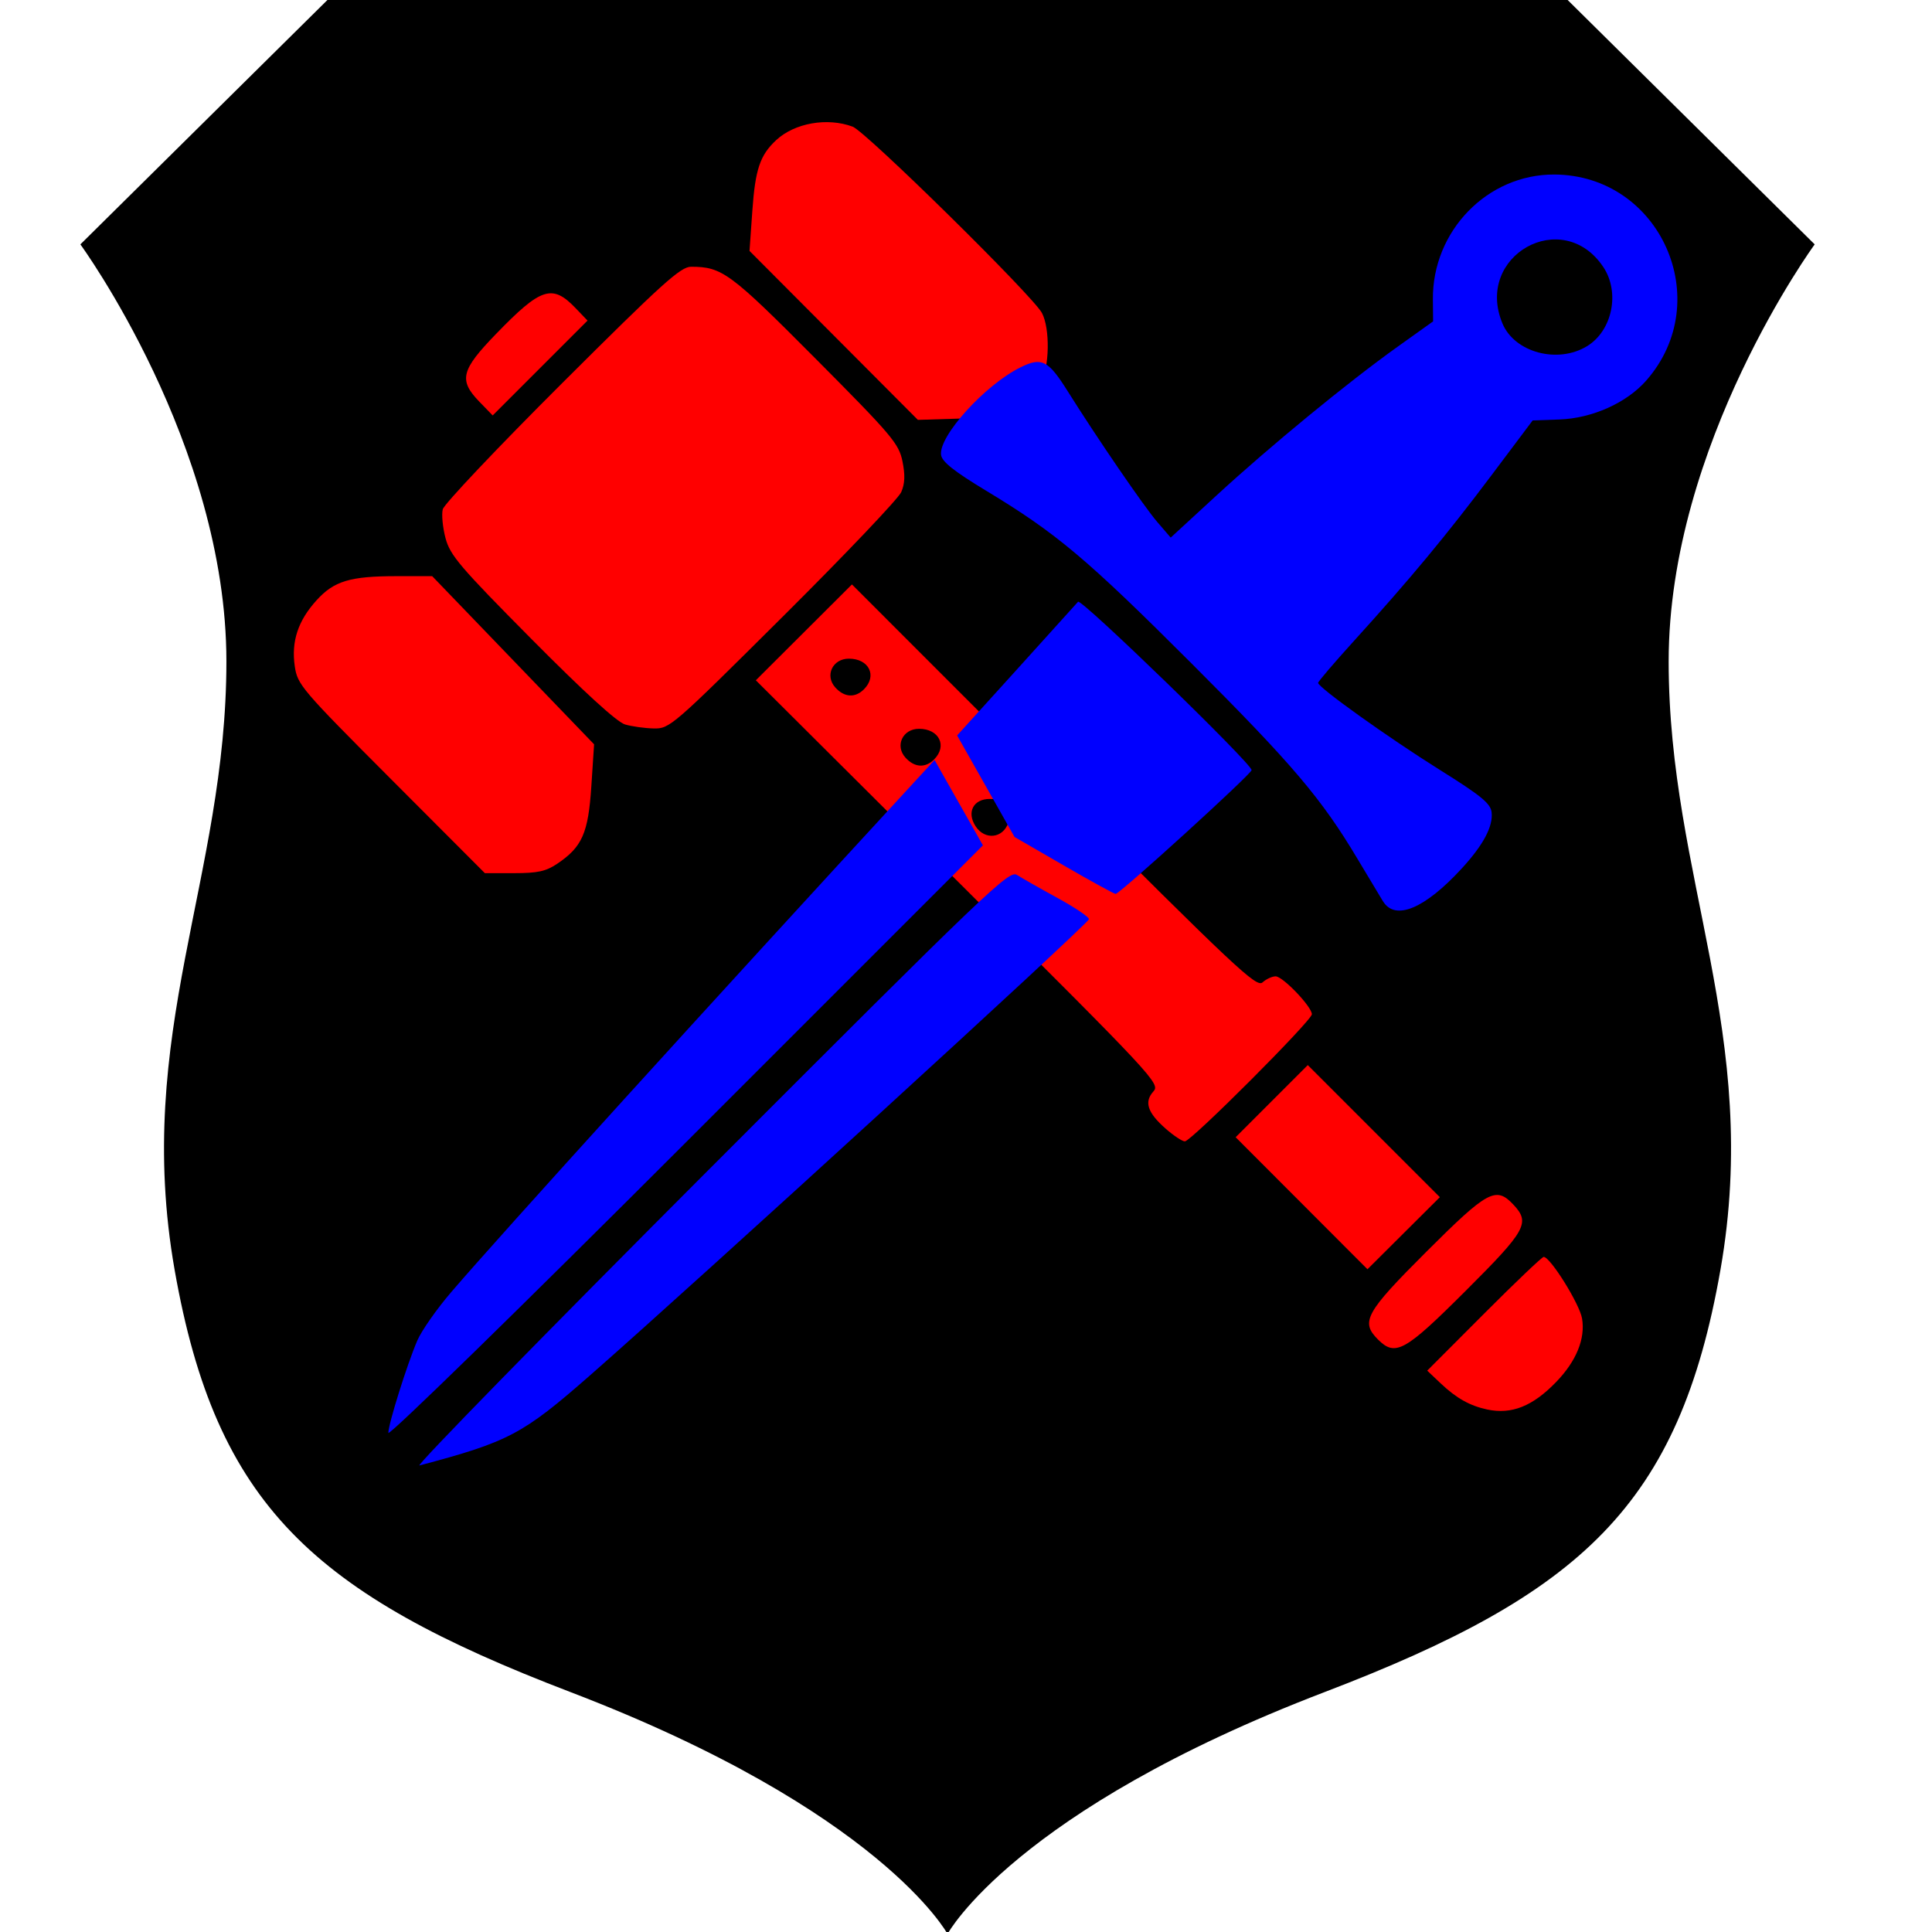 <?xml version="1.0" encoding="UTF-8" standalone="no"?>
<svg
   version="1.1"
   x="0px"
   y="0px"
   viewBox="0 0 24 24"
   enable-background="new 0 0 100 100"
   xml:space="preserve"
   id="svg287"
   sodipodi:docname="icon.svg"
   inkscape:version="1.1.2 (0a00cf5339, 2022-02-04)"
   width="24"
   height="24"
   xmlns:inkscape="http://www.inkscape.org/namespaces/inkscape"
   xmlns:sodipodi="http://sodipodi.sourceforge.net/DTD/sodipodi-0.dtd"
   xmlns="http://www.w3.org/2000/svg"
   xmlns:svg="http://www.w3.org/2000/svg"><defs
     id="defs291" /><sodipodi:namedview
     id="namedview289"
     pagecolor="#ffffff"
     bordercolor="#666666"
     borderopacity="1.0"
     inkscape:pageshadow="2"
     inkscape:pageopacity="0.0"
     inkscape:pagecheckerboard="0"
     showgrid="false"
     inkscape:snap-grids="true"
     inkscape:zoom="13.92"
     inkscape:cx="4.4899425"
     inkscape:cy="0.96982759"
     inkscape:window-width="1920"
     inkscape:window-height="1044"
     inkscape:window-x="1920"
     inkscape:window-y="1080"
     inkscape:window-maximized="1"
     inkscape:current-layer="svg287" /><g
     id="g1952"
     transform="matrix(0.267,0,0,0.267,-1.671,-0.734)"><g
       id="g281"
       transform="translate(0.343,-2.273)"><path
         d="M 90.345,16.392 78.829,5 H 50 21.171 L 9.655,16.392 c 0,0 6.794,9.295 6.794,19.4 0,10.105 -4.336,17.35 -2.409,28.313 1.927,10.963 6.46,15.068 18.406,19.638 C 46.901,89.272 50,95 50,95 50,95 53.099,89.272 67.554,83.743 79.501,79.173 84.033,75.068 85.96,64.105 87.887,53.142 83.551,45.897 83.551,35.792 c 0,-10.105 6.794,-19.4 6.794,-19.4 z"
         id="path279" /></g><g
       id="g1735"
       transform="matrix(0.668,0,0,0.668,-76.671,-14.883)"><path
         style="fill:#ff0000;stroke:none;stroke-width:0.287"
         d="m 167.672,76.85 c -0.557,-0.164 -2.854,-2.262 -6.499,-5.937 -4.996,-5.037 -5.678,-5.837 -5.997,-7.036 -0.198,-0.744 -0.284,-1.649 -0.192,-2.011 0.092,-0.362 3.83,-4.311 8.307,-8.776 6.997,-6.978 8.259,-8.118 8.99,-8.116 2.158,0.004 2.714,0.414 8.655,6.387 5.334,5.363 5.814,5.93 6.065,7.158 0.196,0.963 0.172,1.562 -0.087,2.155 -0.198,0.452 -3.902,4.345 -8.232,8.652 -7.713,7.672 -7.896,7.83 -9.01,7.805 -0.626,-0.014 -1.525,-0.14 -1.999,-0.28 z"
         id="path966" /><path
         style="fill:#ff0000;stroke-width:0.287"
         d="m 151.393,80.675 c -6.263,-6.277 -6.531,-6.591 -6.717,-7.881 -0.249,-1.723 0.223,-3.157 1.508,-4.579 1.222,-1.352 2.332,-1.689 5.58,-1.691 l 2.482,-0.002 5.639,5.857 5.639,5.857 -0.192,2.931 c -0.214,3.258 -0.636,4.216 -2.379,5.39 -0.782,0.527 -1.364,0.653 -3.003,0.653 h -2.034 z"
         id="path1042" /><path
         style="fill:#ff0000;stroke-width:0.287"
         d="m 205.34,105.011 c -1.272,-1.117 -1.521,-1.866 -0.863,-2.594 0.492,-0.543 0.12,-0.942 -13.591,-14.599 l -14.097,-14.041 3.347,-3.338 3.347,-3.338 14.066,14.069 c 12.661,12.663 14.113,14.027 14.531,13.648 0.256,-0.231 0.666,-0.421 0.912,-0.421 0.502,0 2.525,2.115 2.525,2.639 0,0.436 -8.411,8.855 -8.846,8.855 -0.181,0 -0.78,-0.396 -1.331,-0.88 z M 194.369,83.71 c 0.347,-0.994 -0.175,-1.669 -1.29,-1.669 -1.142,0 -1.622,0.929 -0.983,1.904 0.641,0.979 1.895,0.849 2.274,-0.235 z m -5.165,-4.42 c 0.94,-0.94 0.353,-2.135 -1.049,-2.135 -1.14,0 -1.694,1.181 -0.943,2.01 0.626,0.692 1.378,0.739 1.992,0.124 z m -4.885,-4.885 c 0.94,-0.94 0.353,-2.135 -1.049,-2.135 -1.14,0 -1.694,1.181 -0.943,2.01 0.626,0.692 1.378,0.739 1.992,0.124 z"
         id="path1081" /><path
         style="fill:#ff0000;stroke-width:0.287"
         d="m 214.797,110.199 -4.59,-4.597 2.512,-2.512 2.512,-2.512 4.6,4.6 4.6,4.6 -2.521,2.51 -2.521,2.51 z"
         id="path1120" /><path
         style="fill:#ff0000;stroke-width:0.287"
         d="m 220.115,119.684 c -1.223,-1.223 -0.86,-1.878 3.38,-6.11 4.266,-4.258 4.842,-4.57 6.053,-3.282 1.196,1.273 0.912,1.786 -3.33,6.02 -4.237,4.229 -4.887,4.588 -6.103,3.373 z"
         id="path1159" /><path
         style="fill:#ff0000;stroke-width:0.287"
         d="m 227.73,124.566 c -1.21,-0.258 -2.148,-0.785 -3.239,-1.817 l -0.94,-0.89 3.953,-3.961 c 2.174,-2.178 4.045,-3.961 4.157,-3.961 0.462,0 2.502,3.272 2.674,4.289 0.238,1.411 -0.397,2.969 -1.806,4.426 -1.634,1.69 -3.103,2.276 -4.799,1.914 z"
         id="path1198" /><path
         style="fill:#ff0000;stroke-width:0.287"
         d="m 182.212,49.755 -5.863,-5.883 0.196,-2.784 c 0.204,-2.905 0.534,-3.883 1.661,-4.933 1.284,-1.195 3.559,-1.596 5.325,-0.939 0.923,0.343 12.557,11.793 13.184,12.975 0.578,1.088 0.53,3.821 -0.085,4.862 -0.273,0.463 -1.005,1.194 -1.627,1.625 -1.018,0.706 -1.417,0.792 -4.029,0.872 l -2.899,0.089 z"
         id="path1237" /><path
         style="fill:#ff0000;stroke-width:0.287"
         d="m 157.535,54.376 c -1.456,-1.503 -1.286,-2.196 1.158,-4.721 3.137,-3.241 3.918,-3.494 5.543,-1.798 l 0.831,0.867 -3.303,3.303 -3.303,3.303 z"
         id="path1276" /></g><g
       id="g1725"
       transform="matrix(0.672,0,0,0.672,-48.088,34.984)"><path
         style="fill:#0000ff;stroke-width:0.287"
         d="m 154.508,11.942 -3.394,-1.962 -1.988,-3.515 -1.988,-3.515 4.071,-4.492 c 2.239,-2.471 4.175,-4.615 4.303,-4.764 0.214,-0.25 12.016,11.198 12.016,11.655 0,0.263 -9.151,8.593 -9.417,8.572 -0.115,-0.009 -1.737,-0.899 -3.604,-1.978 z"
         id="path1352" /><path
         style="fill:#0000ff;stroke-width:0.287"
         d="m 176.627,14.44 c -0.219,-0.356 -1.013,-1.679 -1.766,-2.942 -2.49,-4.177 -4.5,-6.544 -11.482,-13.523 -7.29,-7.287 -9.354,-9.022 -14.241,-11.975 -2.203,-1.331 -3.042,-1.996 -3.11,-2.466 -0.186,-1.294 3.034,-4.851 5.493,-6.068 1.472,-0.728 1.923,-0.501 3.27,1.646 2.038,3.25 5.277,7.979 6.195,9.047 l 0.939,1.092 3.161,-2.908 c 3.742,-3.442 9.084,-7.83 12.532,-10.294 l 2.475,-1.768 -0.015,-1.509 c -0.047,-4.747 3.774,-8.681 8.408,-8.658 7.341,0.036 11.22,8.733 6.364,14.264 -1.358,1.546 -3.735,2.613 -6.005,2.695 l -1.859,0.067 -2.87,3.822 c -3.104,4.134 -5.624,7.168 -9.503,11.444 -1.362,1.501 -2.479,2.808 -2.481,2.903 -0.007,0.313 4.884,3.809 8.435,6.03 2.846,1.779 3.503,2.317 3.576,2.926 0.116,0.97 -0.565,2.257 -2.053,3.88 -2.563,2.796 -4.62,3.66 -5.46,2.293 z m 14.123,-38.441 c 1.754,-1.069 2.299,-3.726 1.126,-5.482 -2.818,-4.218 -8.943,-0.786 -6.98,3.912 0.839,2.007 3.824,2.808 5.854,1.57 z"
         id="path1391" /><path
         style="fill:#0000ff;stroke-width:0.287"
         d="m 130.02,32.938 c 19.304,-19.33 20.72,-20.684 21.264,-20.33 0.321,0.208 1.592,0.931 2.824,1.605 1.232,0.674 2.202,1.334 2.155,1.465 -0.147,0.415 -27.176,25.124 -34.568,31.601 -4.634,4.06 -5.613,4.577 -11.782,6.214 -0.316,0.084 8.732,-9.166 20.106,-20.556 z"
         id="path1541" /><path
         style="fill:#0000ff;stroke-width:0.287"
         d="m 107.759,51.236 c 0,-0.608 1.294,-4.734 2.004,-6.39 0.291,-0.679 1.348,-2.189 2.349,-3.356 3.475,-4.052 18.056,-20.111 32.036,-35.285 l 1.431,-1.554 1.673,2.954 1.673,2.954 -20.582,20.582 c -11.468,11.468 -20.582,20.366 -20.582,20.094 z"
         id="path1580" /></g></g></svg>
